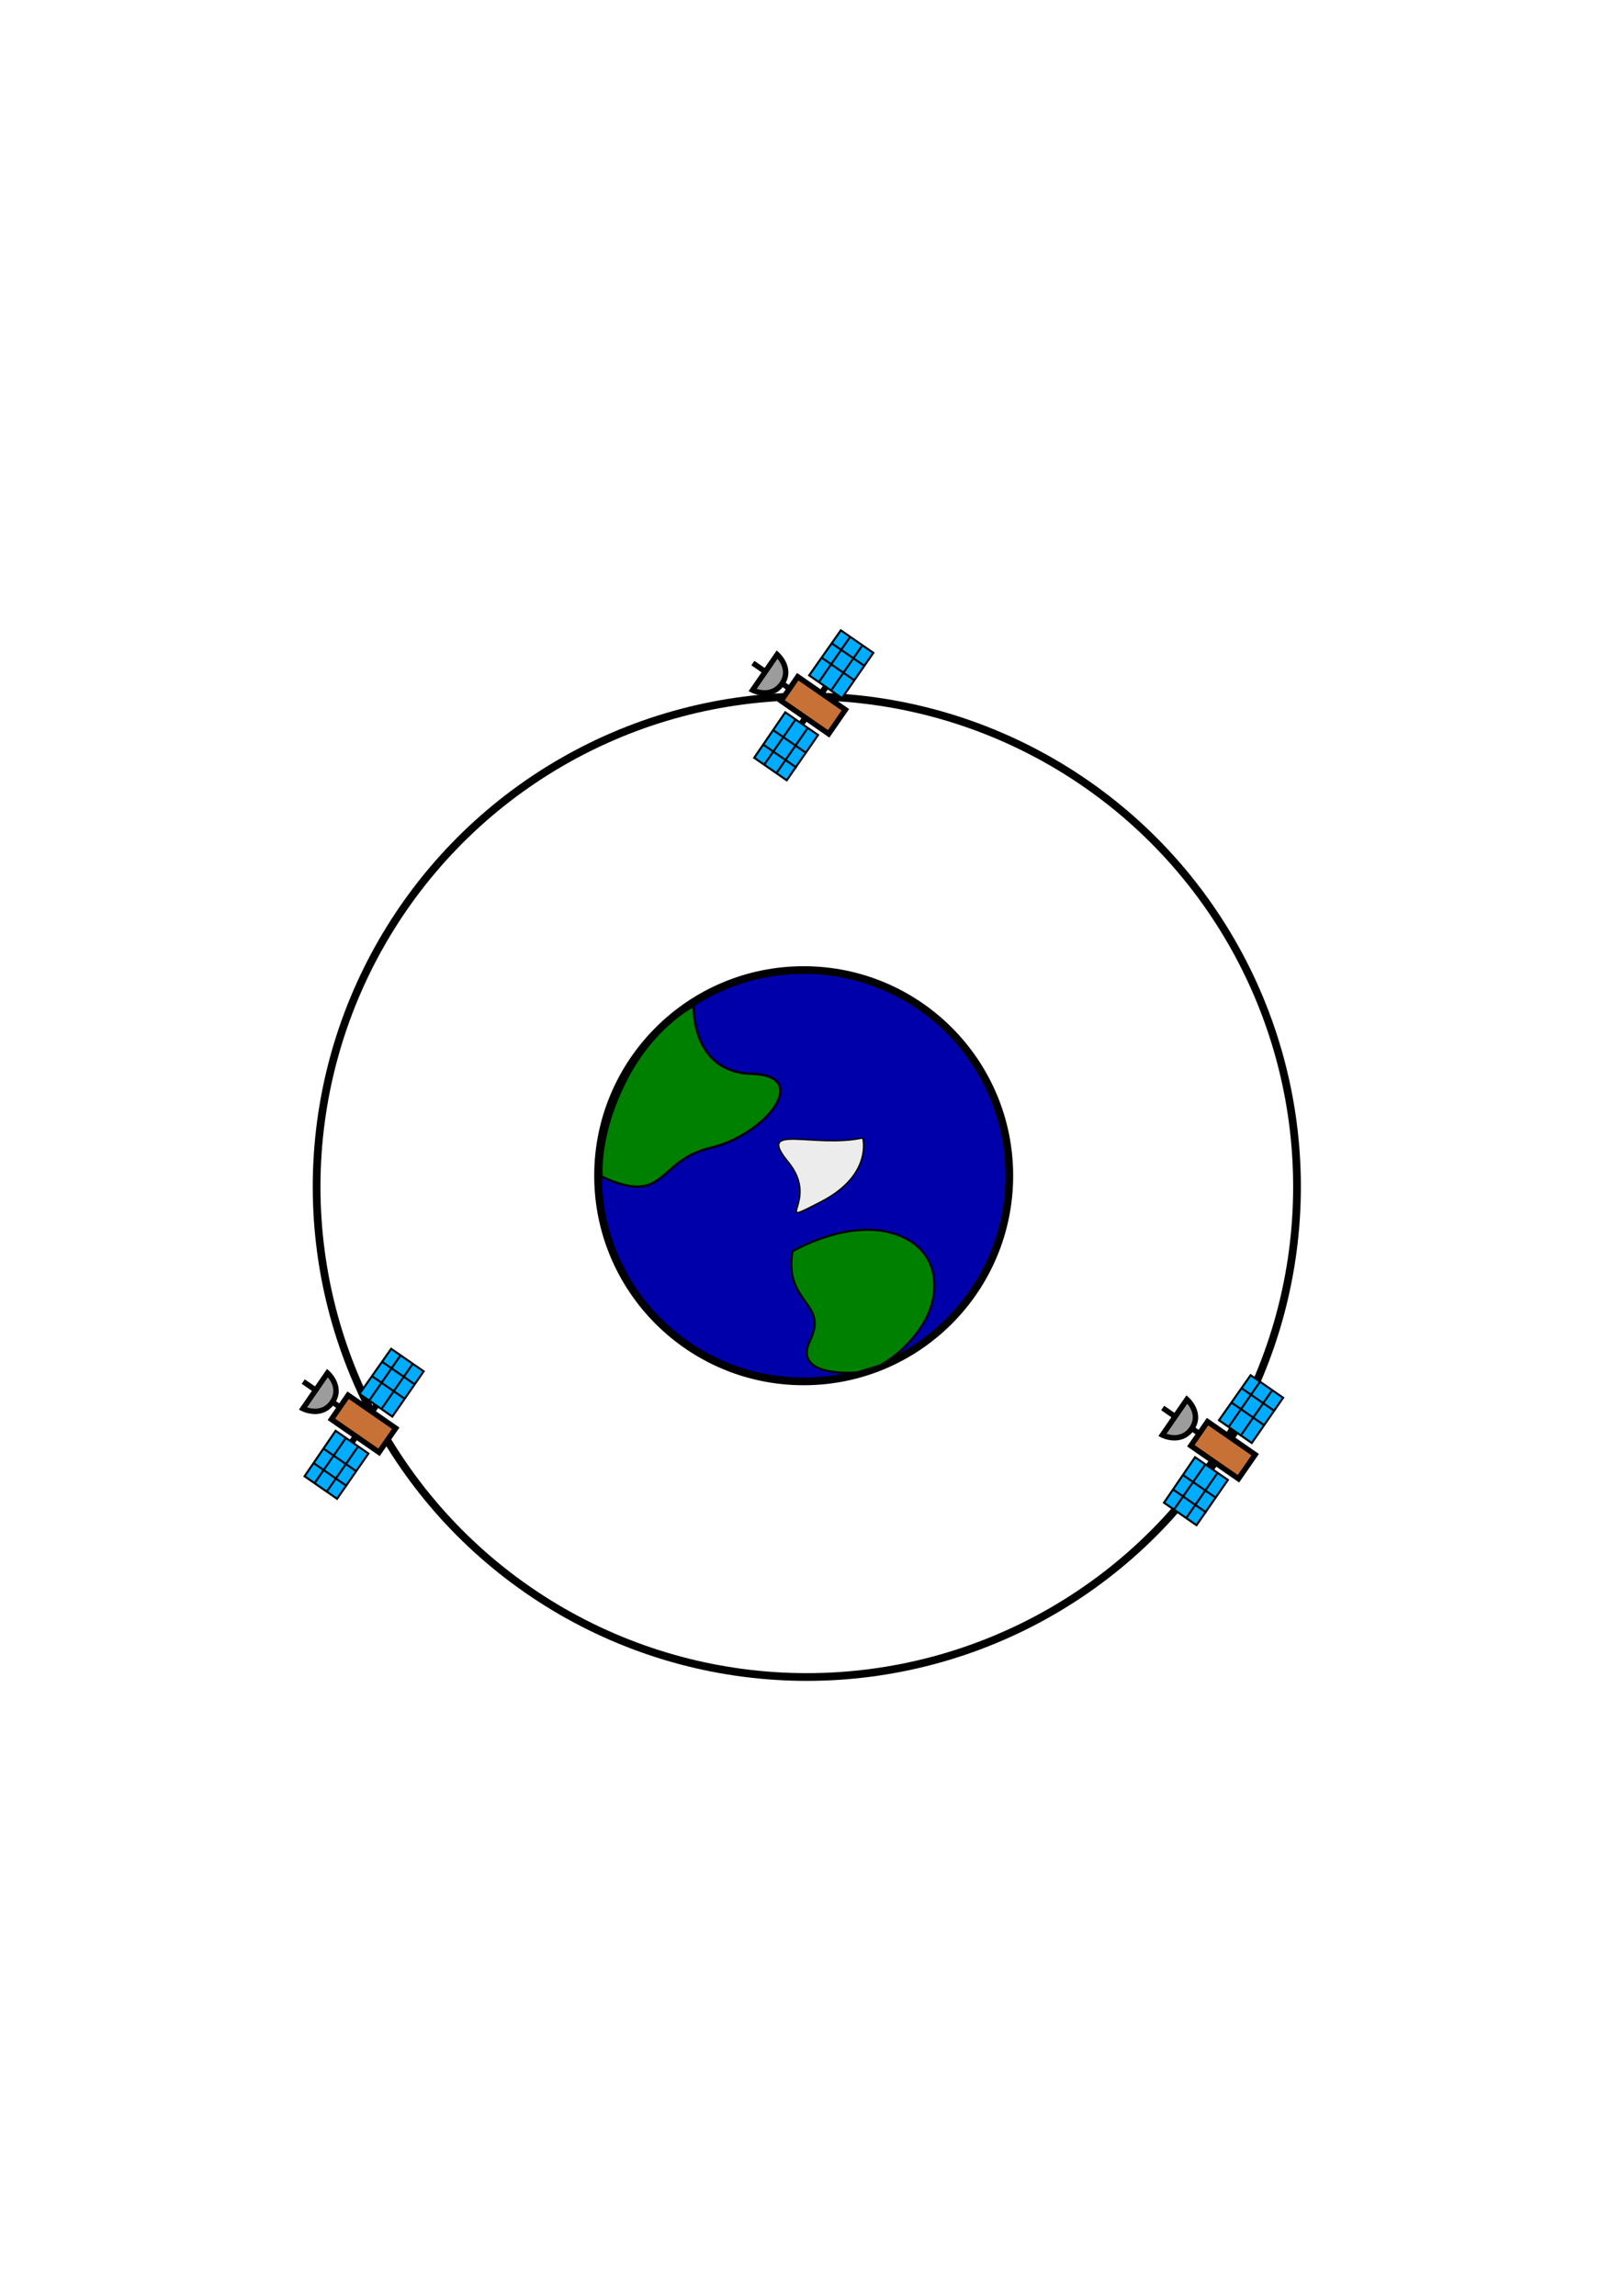 <?xml version="1.0" encoding="UTF-8" standalone="no"?>
<svg
   xmlns:dc="http://purl.org/dc/elements/1.1/"
   xmlns:cc="http://creativecommons.org/ns#"
   xmlns:rdf="http://www.w3.org/1999/02/22-rdf-syntax-ns#"
   xmlns:svg="http://www.w3.org/2000/svg"
   xmlns="http://www.w3.org/2000/svg"
   xmlns:sodipodi="http://sodipodi.sourceforge.net/DTD/sodipodi-0.dtd"
   xmlns:inkscape="http://www.inkscape.org/namespaces/inkscape"
   sodipodi:docname="Kerbin.svg"
   inkscape:version="1.0 (4035a4f, 2020-05-01)"
   id="svg8"
   version="1.1"
   viewBox="0 0 210 297"
   height="297mm"
   width="210mm">
  <defs
     id="defs2" />
  <sodipodi:namedview
     inkscape:window-maximized="1"
     inkscape:window-y="25"
     inkscape:window-x="0"
     inkscape:window-height="1055"
     inkscape:window-width="1920"
     showgrid="false"
     inkscape:document-rotation="0"
     inkscape:current-layer="layer1"
     inkscape:document-units="mm"
     inkscape:cy="528.14"
     inkscape:cx="181.93995"
     inkscape:zoom="0.98994949"
     inkscape:pageshadow="2"
     inkscape:pageopacity="0.0"
     borderopacity="1.0"
     bordercolor="#666666"
     pagecolor="#ffffff"
     id="base" />
  <g
     id="layer1"
     inkscape:groupmode="layer"
     inkscape:label="Ebene 1">
    <circle
       r="63.427"
       cy="153.522"
       cx="104.393"
       id="path2004"
       style="fill:none;stroke:#000000;stroke-width:1" />
    <g
       transform="translate(-27.228,19.619)"
       id="g2154">
      <path
         style="fill:#9c9c9c;fill-opacity:1;stroke:#000000;stroke-width:0.7;stroke-linecap:butt;stroke-linejoin:miter;stroke-miterlimit:4;stroke-dasharray:none;stroke-opacity:1"
         d="m 127.783,65.055 c 0,0 1.992,1.775 0.627,3.765 -1.413,2.061 -3.807,0.842 -3.807,0.842 z"
         id="path2061"
         sodipodi:nodetypes="cscc" />
      <path
         style="fill:none;stroke:#000000;stroke-width:0.7;stroke-linecap:butt;stroke-linejoin:miter;stroke-miterlimit:4;stroke-dasharray:none;stroke-opacity:1"
         d="M 129.463,69.526 128.453,68.826 Z"
         id="path2063" />
      <path
         style="fill:none;stroke:#000000;stroke-width:0.7;stroke-linecap:butt;stroke-linejoin:miter;stroke-miterlimit:4;stroke-dasharray:none;stroke-opacity:1"
         d="m 126.134,67.193 -1.491,-1.033"
         id="path2067" />
      <path
         style="fill:none;stroke:#000000;stroke-width:0.8;stroke-linecap:butt;stroke-linejoin:miter;stroke-miterlimit:4;stroke-dasharray:none;stroke-opacity:1"
         d="m 133.493,70.102 0.626,-0.904"
         id="path2069" />
      <path
         style="fill:none;stroke:#000000;stroke-width:0.8;stroke-linecap:butt;stroke-linejoin:miter;stroke-miterlimit:4;stroke-dasharray:none;stroke-opacity:1"
         d="m 131.414,73.299 -0.52,0.751"
         id="path2071" />
      <path
         style="fill:#00acff;fill-opacity:1;stroke:#000000;stroke-width:0.265px;stroke-linecap:butt;stroke-linejoin:miter;stroke-opacity:1"
         d="m 131.926,67.751 4.244,2.941 4.057,-5.854 -4.205,-2.914 z"
         id="path2073"
         sodipodi:nodetypes="ccccc" />
      <g
         transform="rotate(34.721,130.239,70.044)"
         id="g2089">
        <path
           id="path2077"
           d="m 131.844,67.083 v -6.934"
           style="fill:none;stroke:#000000;stroke-width:0.265px;stroke-linecap:butt;stroke-linejoin:miter;stroke-opacity:1" />
        <path
           id="path2079"
           d="M 133.766,60.188 V 67.041"
           style="fill:none;stroke:#000000;stroke-width:0.265px;stroke-linecap:butt;stroke-linejoin:miter;stroke-opacity:1" />
        <path
           sodipodi:nodetypes="cc"
           id="path2081"
           d="m 130.334,62.125 h 5.194"
           style="fill:none;stroke:#000000;stroke-width:0.265px;stroke-linecap:butt;stroke-linejoin:miter;stroke-opacity:1" />
        <path
           id="path2083"
           d="m 130.338,64.396 h 5.064"
           style="fill:none;stroke:#000000;stroke-width:0.265px;stroke-linecap:butt;stroke-linejoin:miter;stroke-opacity:1" />
      </g>
      <path
         sodipodi:nodetypes="ccccc"
         id="path2073-5"
         d="m 128.832,72.531 4.244,2.941 -4.057,5.854 -4.205,-2.914 z"
         style="fill:#00acff;fill-opacity:1;stroke:#000000;stroke-width:0.265px;stroke-linecap:butt;stroke-linejoin:miter;stroke-opacity:1" />
      <g
         style="fill:#00acff;fill-opacity:1"
         id="g2089-3"
         transform="matrix(0.822,0.57,0.57,-0.822,-16.503,53.524)">
        <path
           style="fill:#00acff;fill-opacity:1;stroke:#000000;stroke-width:0.265px;stroke-linecap:butt;stroke-linejoin:miter;stroke-opacity:1"
           d="m 131.844,67.083 v -6.934"
           id="path2077-5" />
        <path
           style="fill:#00acff;fill-opacity:1;stroke:#000000;stroke-width:0.265px;stroke-linecap:butt;stroke-linejoin:miter;stroke-opacity:1"
           d="M 133.766,60.188 V 67.041"
           id="path2079-6" />
        <path
           style="fill:#00acff;fill-opacity:1;stroke:#000000;stroke-width:0.265px;stroke-linecap:butt;stroke-linejoin:miter;stroke-opacity:1"
           d="m 130.334,62.125 h 5.194"
           id="path2081-2"
           sodipodi:nodetypes="cc" />
        <path
           style="fill:#00acff;fill-opacity:1;stroke:#000000;stroke-width:0.265px;stroke-linecap:butt;stroke-linejoin:miter;stroke-opacity:1"
           d="m 130.338,64.396 h 5.064"
           id="path2083-9" />
      </g>
      <rect
         transform="rotate(34.721)"
         style="fill:#c87137;fill-opacity:1;stroke:#000000;stroke-width:0.7;stroke-miterlimit:4;stroke-dasharray:none"
         id="rect2059"
         width="7.494"
         height="3.794"
         x="145.912"
         y="-18.469" />
    </g>
    <circle
       r="26.604"
       cy="152.099"
       cx="103.989"
       id="path2031"
       style="fill:#0000ab;stroke:#000000;stroke-width:1;fill-opacity:1" />
    <path
       sodipodi:nodetypes="csccssc"
       id="path2033"
       d="m 102.534,161.884 c -1.11,6.808 4.702,6.559 2.295,11.506 -2.407,4.947 6.068,4.149 6.068,4.149 l 2.891,-0.878 c 0,0 3.171,-1.504 5.566,-5.265 2.395,-3.761 2.548,-9.715 -3.526,-11.755 -6.073,-2.04 -13.294,2.244 -13.294,2.244 z"
       style="fill:#008000;stroke:#000000;stroke-width:0.265px;stroke-linecap:butt;stroke-linejoin:miter;stroke-opacity:1" />
    <path
       sodipodi:nodetypes="csscsc"
       id="path2035"
       d="m 77.85,152.212 c 8.438,3.917 7.039,-2.076 14.12,-3.728 7.081,-1.653 13.197,-9.355 5.3,-9.57 -7.897,-0.215 -7.505,-8.784 -7.505,-8.784 0,0 -5.168,2.521 -8.789,9.617 -3.691,7.236 -3.126,12.465 -3.126,12.465 z"
       style="fill:#008000;stroke:#000000;stroke-width:0.303px;stroke-linecap:butt;stroke-linejoin:miter;stroke-opacity:1" />
    <path
       id="path2037"
       d="m 111.637,147.202 c -6.44,1.385 -13.885,-2.002 -9.645,3.132 4.24,5.134 -2.521,8.617 4.24,5.134 6.761,-3.483 5.404,-8.265 5.404,-8.265 z"
       style="fill:#ececec;stroke:#000000;stroke-width:0.187px;stroke-linecap:butt;stroke-linejoin:miter;stroke-opacity:1" />
    <g
       id="g2154-6"
       transform="translate(-85.408,112.566)">
      <path
         sodipodi:nodetypes="cscc"
         id="path2061-1"
         d="m 127.783,65.055 c 0,0 1.992,1.775 0.627,3.765 -1.413,2.061 -3.807,0.842 -3.807,0.842 z"
         style="fill:#9c9c9c;fill-opacity:1;stroke:#000000;stroke-width:0.7;stroke-linecap:butt;stroke-linejoin:miter;stroke-miterlimit:4;stroke-dasharray:none;stroke-opacity:1" />
      <path
         id="path2063-0"
         d="M 129.463,69.526 128.453,68.826 Z"
         style="fill:none;stroke:#000000;stroke-width:0.7;stroke-linecap:butt;stroke-linejoin:miter;stroke-miterlimit:4;stroke-dasharray:none;stroke-opacity:1" />
      <path
         id="path2067-6"
         d="m 126.134,67.193 -1.491,-1.033"
         style="fill:none;stroke:#000000;stroke-width:0.7;stroke-linecap:butt;stroke-linejoin:miter;stroke-miterlimit:4;stroke-dasharray:none;stroke-opacity:1" />
      <path
         id="path2069-3"
         d="m 133.493,70.102 0.626,-0.904"
         style="fill:none;stroke:#000000;stroke-width:0.8;stroke-linecap:butt;stroke-linejoin:miter;stroke-miterlimit:4;stroke-dasharray:none;stroke-opacity:1" />
      <path
         id="path2071-2"
         d="m 131.414,73.299 -0.52,0.751"
         style="fill:none;stroke:#000000;stroke-width:0.8;stroke-linecap:butt;stroke-linejoin:miter;stroke-miterlimit:4;stroke-dasharray:none;stroke-opacity:1" />
      <path
         sodipodi:nodetypes="ccccc"
         id="path2073-0"
         d="m 131.926,67.751 4.244,2.941 4.057,-5.854 -4.205,-2.914 z"
         style="fill:#00acff;fill-opacity:1;stroke:#000000;stroke-width:0.265px;stroke-linecap:butt;stroke-linejoin:miter;stroke-opacity:1" />
      <g
         id="g2089-6"
         transform="rotate(34.721,130.239,70.044)">
        <path
           style="fill:none;stroke:#000000;stroke-width:0.265px;stroke-linecap:butt;stroke-linejoin:miter;stroke-opacity:1"
           d="m 131.844,67.083 v -6.934"
           id="path2077-1" />
        <path
           style="fill:none;stroke:#000000;stroke-width:0.265px;stroke-linecap:butt;stroke-linejoin:miter;stroke-opacity:1"
           d="M 133.766,60.188 V 67.041"
           id="path2079-5" />
        <path
           style="fill:none;stroke:#000000;stroke-width:0.265px;stroke-linecap:butt;stroke-linejoin:miter;stroke-opacity:1"
           d="m 130.334,62.125 h 5.194"
           id="path2081-5"
           sodipodi:nodetypes="cc" />
        <path
           style="fill:none;stroke:#000000;stroke-width:0.265px;stroke-linecap:butt;stroke-linejoin:miter;stroke-opacity:1"
           d="m 130.338,64.396 h 5.064"
           id="path2083-4" />
      </g>
      <path
         style="fill:#00acff;fill-opacity:1;stroke:#000000;stroke-width:0.265px;stroke-linecap:butt;stroke-linejoin:miter;stroke-opacity:1"
         d="m 128.832,72.531 4.244,2.941 -4.057,5.854 -4.205,-2.914 z"
         id="path2073-5-76"
         sodipodi:nodetypes="ccccc" />
      <g
         transform="matrix(0.822,0.57,0.57,-0.822,-16.503,53.524)"
         id="g2089-3-5"
         style="fill:#00acff;fill-opacity:1">
        <path
           id="path2077-5-6"
           d="m 131.844,67.083 v -6.934"
           style="fill:#00acff;fill-opacity:1;stroke:#000000;stroke-width:0.265px;stroke-linecap:butt;stroke-linejoin:miter;stroke-opacity:1" />
        <path
           id="path2079-6-9"
           d="M 133.766,60.188 V 67.041"
           style="fill:#00acff;fill-opacity:1;stroke:#000000;stroke-width:0.265px;stroke-linecap:butt;stroke-linejoin:miter;stroke-opacity:1" />
        <path
           sodipodi:nodetypes="cc"
           id="path2081-2-3"
           d="m 130.334,62.125 h 5.194"
           style="fill:#00acff;fill-opacity:1;stroke:#000000;stroke-width:0.265px;stroke-linecap:butt;stroke-linejoin:miter;stroke-opacity:1" />
        <path
           id="path2083-9-7"
           d="m 130.338,64.396 h 5.064"
           style="fill:#00acff;fill-opacity:1;stroke:#000000;stroke-width:0.265px;stroke-linecap:butt;stroke-linejoin:miter;stroke-opacity:1" />
      </g>
      <rect
         y="-18.469"
         x="145.912"
         height="3.794"
         width="7.494"
         id="rect2059-4"
         style="fill:#c87137;fill-opacity:1;stroke:#000000;stroke-width:0.7;stroke-miterlimit:4;stroke-dasharray:none"
         transform="rotate(34.721)" />
    </g>
    <g
       id="g2154-52"
       transform="translate(25.796,115.983)">
      <path
         sodipodi:nodetypes="cscc"
         id="path2061-5"
         d="m 127.783,65.055 c 0,0 1.992,1.775 0.627,3.765 -1.413,2.061 -3.807,0.842 -3.807,0.842 z"
         style="fill:#9c9c9c;fill-opacity:1;stroke:#000000;stroke-width:0.7;stroke-linecap:butt;stroke-linejoin:miter;stroke-miterlimit:4;stroke-dasharray:none;stroke-opacity:1" />
      <path
         id="path2063-4"
         d="M 129.463,69.526 128.453,68.826 Z"
         style="fill:none;stroke:#000000;stroke-width:0.7;stroke-linecap:butt;stroke-linejoin:miter;stroke-miterlimit:4;stroke-dasharray:none;stroke-opacity:1" />
      <path
         id="path2067-7"
         d="m 126.134,67.193 -1.491,-1.033"
         style="fill:none;stroke:#000000;stroke-width:0.7;stroke-linecap:butt;stroke-linejoin:miter;stroke-miterlimit:4;stroke-dasharray:none;stroke-opacity:1" />
      <path
         id="path2069-4"
         d="m 133.493,70.102 0.626,-0.904"
         style="fill:none;stroke:#000000;stroke-width:0.8;stroke-linecap:butt;stroke-linejoin:miter;stroke-miterlimit:4;stroke-dasharray:none;stroke-opacity:1" />
      <path
         id="path2071-4"
         d="m 131.414,73.299 -0.52,0.751"
         style="fill:none;stroke:#000000;stroke-width:0.8;stroke-linecap:butt;stroke-linejoin:miter;stroke-miterlimit:4;stroke-dasharray:none;stroke-opacity:1" />
      <path
         sodipodi:nodetypes="ccccc"
         id="path2073-30"
         d="m 131.926,67.751 4.244,2.941 4.057,-5.854 -4.205,-2.914 z"
         style="fill:#00acff;fill-opacity:1;stroke:#000000;stroke-width:0.265px;stroke-linecap:butt;stroke-linejoin:miter;stroke-opacity:1" />
      <g
         id="g2089-7"
         transform="rotate(34.721,130.239,70.044)">
        <path
           style="fill:none;stroke:#000000;stroke-width:0.265px;stroke-linecap:butt;stroke-linejoin:miter;stroke-opacity:1"
           d="m 131.844,67.083 v -6.934"
           id="path2077-8" />
        <path
           style="fill:none;stroke:#000000;stroke-width:0.265px;stroke-linecap:butt;stroke-linejoin:miter;stroke-opacity:1"
           d="M 133.766,60.188 V 67.041"
           id="path2079-68" />
        <path
           style="fill:none;stroke:#000000;stroke-width:0.265px;stroke-linecap:butt;stroke-linejoin:miter;stroke-opacity:1"
           d="m 130.334,62.125 h 5.194"
           id="path2081-8"
           sodipodi:nodetypes="cc" />
        <path
           style="fill:none;stroke:#000000;stroke-width:0.265px;stroke-linecap:butt;stroke-linejoin:miter;stroke-opacity:1"
           d="m 130.338,64.396 h 5.064"
           id="path2083-43" />
      </g>
      <path
         style="fill:#00acff;fill-opacity:1;stroke:#000000;stroke-width:0.265px;stroke-linecap:butt;stroke-linejoin:miter;stroke-opacity:1"
         d="m 128.832,72.531 4.244,2.941 -4.057,5.854 -4.205,-2.914 z"
         id="path2073-5-1"
         sodipodi:nodetypes="ccccc" />
      <g
         transform="matrix(0.822,0.57,0.57,-0.822,-16.503,53.524)"
         id="g2089-3-4"
         style="fill:#00acff;fill-opacity:1">
        <path
           id="path2077-5-9"
           d="m 131.844,67.083 v -6.934"
           style="fill:#00acff;fill-opacity:1;stroke:#000000;stroke-width:0.265px;stroke-linecap:butt;stroke-linejoin:miter;stroke-opacity:1" />
        <path
           id="path2079-6-2"
           d="M 133.766,60.188 V 67.041"
           style="fill:#00acff;fill-opacity:1;stroke:#000000;stroke-width:0.265px;stroke-linecap:butt;stroke-linejoin:miter;stroke-opacity:1" />
        <path
           sodipodi:nodetypes="cc"
           id="path2081-2-06"
           d="m 130.334,62.125 h 5.194"
           style="fill:#00acff;fill-opacity:1;stroke:#000000;stroke-width:0.265px;stroke-linecap:butt;stroke-linejoin:miter;stroke-opacity:1" />
        <path
           id="path2083-9-8"
           d="m 130.338,64.396 h 5.064"
           style="fill:#00acff;fill-opacity:1;stroke:#000000;stroke-width:0.265px;stroke-linecap:butt;stroke-linejoin:miter;stroke-opacity:1" />
      </g>
      <rect
         y="-18.469"
         x="145.912"
         height="3.794"
         width="7.494"
         id="rect2059-92"
         style="fill:#c87137;fill-opacity:1;stroke:#000000;stroke-width:0.7;stroke-miterlimit:4;stroke-dasharray:none"
         transform="rotate(34.721)" />
    </g>
  </g>
</svg>
